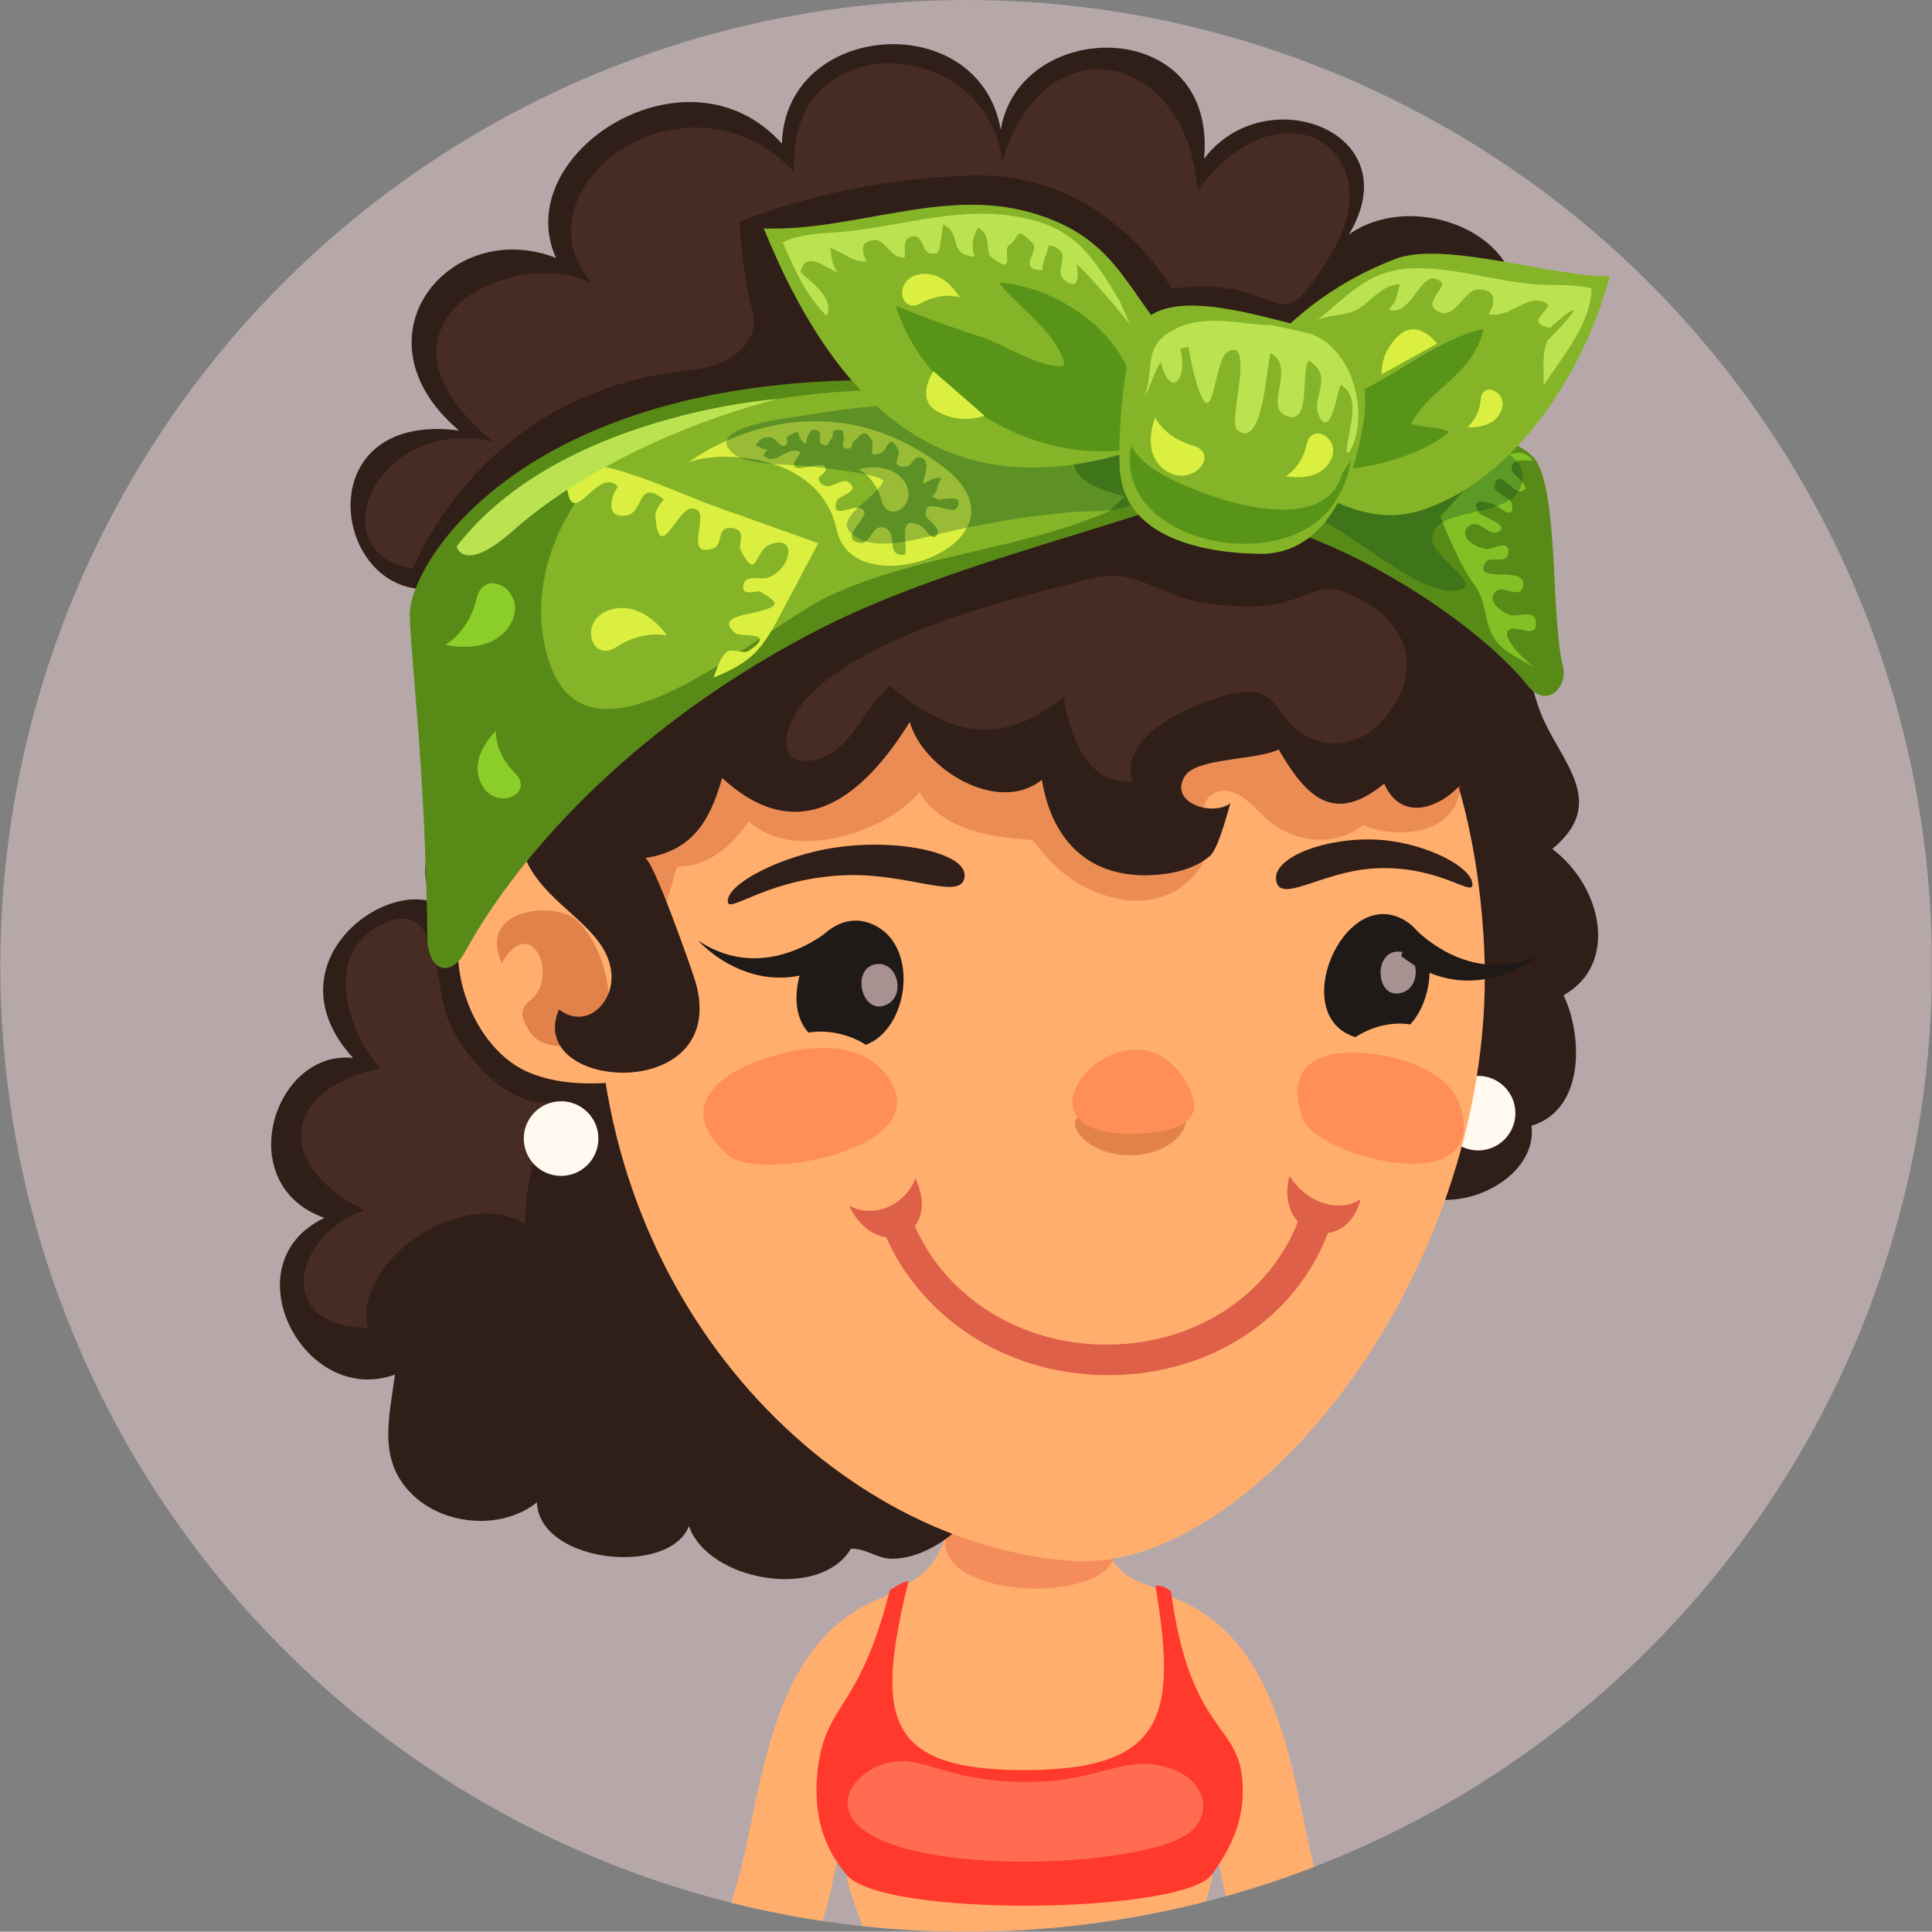 <?xml version="1.0" encoding="iso-8859-1"?>
<!-- Generator: Adobe Illustrator 16.0.0, SVG Export Plug-In . SVG Version: 6.00 Build 0)  -->
<!DOCTYPE svg PUBLIC "-//W3C//DTD SVG 1.1//EN" "http://www.w3.org/Graphics/SVG/1.1/DTD/svg11.dtd">
<svg version="1.1" xmlns="http://www.w3.org/2000/svg" xmlns:xlink="http://www.w3.org/1999/xlink" x="0px" y="0px"
	 width="66.011px" height="66.001px" viewBox="0 0 66.011 66.001" style="enable-background:new 0 0 66.011 66.001;"
	 xml:space="preserve">
<rect x="0" y="0" width="66.011" height="66.001" fill="#808080" stroke="none"/>
<g id="Layer_22">
	<g>
		<defs>
			<circle id="SVGID_1_" cx="33.011" cy="33.001" r="33"/>
		</defs>
		<clipPath id="SVGID_2_">
			<use xlink:href="#SVGID_1_"  style="overflow:visible;"/>
		</clipPath>
		<rect style="clip-path:url(#SVGID_2_);fill:#B6A8A9;" width="66" height="65.998"/>
		<path style="clip-path:url(#SVGID_2_);fill:#FFAE6D;" d="M40.036,54.566l0.905,4.302c0.329,1.096,0.352,4.346,1.299,7.13h3.447
			C44.039,63.124,44.75,56.35,40.036,54.566z"/>
		<path style="clip-path:url(#SVGID_2_);fill:#FFAE6D;" d="M30.191,54.566c-4.714,1.783-4.003,8.558-5.651,11.432h3.447
			c0.947-2.784,0.97-6.034,1.299-7.13L30.191,54.566z"/>
		<path style="clip-path:url(#SVGID_2_);fill:#FFAE6D;" d="M41.387,64.332c0.358-1.262-2.933-2.029-6.209-2.133
			c-3.276,0.104-6.566,0.871-6.208,2.133c0.186,0.65,0.391,1.186,0.576,1.666h11.262C40.995,65.518,41.201,64.982,41.387,64.332z"/>
		<path style="clip-path:url(#SVGID_2_);fill:#FFAE6D;" d="M39.061,54.105c-2.395-0.834-0.899-4.309-4.168-4.309
			c-3.32,0-1.505,3.275-4.035,4.382c-2.531,1.107-3.296,5.847-2.313,7.956c1.75,3.759,10.015,4.299,12.933,0.714
			C43.179,60.762,43.035,55.484,39.061,54.105z"/>
		<path style="clip-path:url(#SVGID_2_);fill:#FF392B;" d="M40.009,54.371c0,0-0.225-0.215-0.531-0.199
			c0.729,4.382,0.391,6.308-4.49,6.308c-4.833,0-5.059-1.88-3.946-6.467c-0.22,0.029-0.638,0.318-0.638,0.318
			c-1.044,4.122-2.166,3.83-2.455,6.057c-0.167,1.297,0.041,2.566,0.976,3.671c1.257,1.479,11.477,1.325,12.469,0
			c0.926-1.236,1.167-2.312,1.035-3.395C42.209,58.86,40.637,59.056,40.009,54.371z"/>
		<path style="clip-path:url(#SVGID_2_);fill:#FF6C52;" d="M39.407,60.284c-1.098-0.147-2.063,0.508-3.787,0.586
			c-2.808,0.127-3.821-0.716-4.831-0.698c-1.335,0.024-2.62,1.42-1.244,2.386c2.271,1.593,9.813,1.192,11.153,0.012
			C41.566,61.803,41.058,60.502,39.407,60.284z"/>
		<path style="clip-path:url(#SVGID_2_);fill:#F58C5B;" d="M32.315,52.502c-0.427,2.246,6.074,2.353,5.763,0.356
			C37.754,50.789,32.74,50.254,32.315,52.502z"/>
		<path style="clip-path:url(#SVGID_2_);fill:#301E18;" d="M53.036,29.006c0.103-0.084,0.195-0.169,0.278-0.251
			c1.425-1.412,0.105-2.694-0.555-4.118c-0.78-1.679-0.703-4.166-1.181-6.017c-0.371-1.432-1.64-3.148-1.311-4.644
			c0.313-1.417,1.577-2.327,1.507-3.896c-0.104-2.256-3.613-3.537-5.689-2.066c2.129-3.515-2.854-5.358-4.945-2.59
			c0.458-4.94-6.321-4.83-6.947-0.989c-0.727-4.196-7.366-3.739-7.477,0.475c-3.196-3.587-9.328,0.313-7.721,3.901
			c-3.644-1.414-7.042,2.73-3.312,5.898c-5.424-0.707-4.266,6.17-0.537,5.357c-0.517,0.989-0.502,0.597-0.454,1.678
			c0.051,1.158,0.797,4.379,0.504,5.53c-0.245,0.96-1.248,2.679-0.19,3.626c-1.933-0.931-5.809,2.097-2.946,5.246
			c-2.712-0.286-4.174,4.331-0.976,5.467c-3.26,1.547-0.715,6.49,2.411,5.352c-0.191,1.493-0.637,3.001,0.69,4.188
			c1.113,0.993,3.017,1.101,4.161,0.178c0.072,2.07,4.517,2.546,5.194,0.808c0.639,1.872,4.463,2.567,5.535,0.775
			c0.521-0.012,0.87,0.333,1.381,0.342c1.088,0.021,2.392-0.867,2.872-1.789c0.436-0.841,0.337-1.882,0.965-2.539
			c1.144-1.197,2.753-0.657,4.132-1.132c1.434-0.491,2.005-1.575,2.298-2.987c0.443-2.116,1.33-5.62,4.089-5.895
			c1.79-0.18,2.519,1.813,4.161,2.054c1.644,0.237,3.547-0.992,3.354-2.504c1.822-0.546,1.761-3.071,1.095-4.459
			C55.304,32.956,54.763,30.306,53.036,29.006z"/>
		<circle style="clip-path:url(#SVGID_2_);fill:#FFF9F0;" cx="50.503" cy="38.033" r="1.274"/>
		<path style="clip-path:url(#SVGID_2_);fill:#FFAE6D;" d="M35.795,16.521c-7.979,0.406-15.584,6.305-15.38,17.337
			c0.201,11.038,8.277,18.937,16.249,19.477c6.12,0.417,14.596-9.985,14.043-21.009C50.157,21.448,43.775,16.113,35.795,16.521z"/>
		<path style="clip-path:url(#SVGID_2_);fill:#FFAE6D;" d="M17.817,29.347c-3.448,1.005-2.376,6.28,0.336,7.33
			c0.868,0.338,1.81,0.382,2.721,0.313c0.019-0.031,0.04-0.059,0.059-0.09c0.443-0.688-0.088-4.195-0.254-4.922
			C20.258,30.155,19.471,28.865,17.817,29.347z"/>
		<path style="opacity:0.3;clip-path:url(#SVGID_2_);fill:#BF3C1B;" d="M50.009,18.273c-1.194-1.156-3.325-1.308-4.876-1.593
			c-4.224-0.777-8.727-0.962-12.979-0.328c-2.944,0.435-6.084,1.403-7.953,3.871c-1.78,2.349-4.432,4.694-4.113,7.923
			c0.083,0.833,0.345,2.462,1.044,3.006c1.738,1.354,1.825-1.527,2.032-1.533c1.062-0.032,1.839-0.712,2.417-1.563
			c1.473,1.416,4.671,0.408,5.835-0.993c0.568,0.979,1.721,1.377,2.775,1.528c1.582,0.228,0.722-0.164,1.759,0.891
			c1.317,1.344,3.773,1.995,5.057,0.169c0.563-0.805-0.372-2.141,0.498-2.557c0.786-0.373,1.48,0.703,1.991,1.065
			c0.931,0.659,2.149,0.742,3.089,0.031c1.157,0.564,4.823,0.498,2.673-3.803C48.557,22.987,51.291,19.516,50.009,18.273z"/>
		<path style="opacity:0.4;clip-path:url(#SVGID_2_);fill:#B54319;" d="M19.548,31.334c-0.854-0.521-3.223-0.207-2.402,1.567
			c0.79-1.396,1.642-0.261,1.329,0.769c-0.212,0.692-1.056,0.564-0.356,1.608c0.378,0.565,1.322,0.531,1.824,0.341
			C21.541,35.021,20.584,31.974,19.548,31.334z"/>
		<path style="clip-path:url(#SVGID_2_);fill:#301E18;" d="M39.914,11.136c-1.657-0.271-3.192-0.874-4.902-0.963
			c-2.847-0.147-5.665,0.575-8.271,1.681c-3.876,1.645-6.609,5.838-7.993,9.645c-0.806,2.222-1.333,4.747-1,7.11
			c0.309,2.207,2.934,2.811,3.138,4.605c0.117,1.029-0.842,1.994-1.787,1.277c-1.199,2.802,5.865,3.262,4.666-0.938
			c-0.086-0.304-1.472-4.274-1.734-4.234c1.631-0.242,2.235-1.285,2.642-2.739c2.665,2.454,4.841,0.618,6.412-1.914
			c0.434,1.594,3.009,3.194,4.513,1.976c0.33,2.021,1.543,3.301,3.611,3.263c0.718-0.013,1.576-0.175,2.134-0.661
			c0.319-0.282,0.67-1.778,0.7-1.801c-0.616,0.469-2.128-0.015-1.559-0.926c0.395-0.634,2.455-0.533,3.203-0.909
			c0.964,1.661,1.904,2.563,3.61,1.165c0.392,0.926,1.215,1.02,1.995,0.545c2.441-1.483,1.604-6.367,0.973-8.586
			C48.914,13.988,44.635,11.911,39.914,11.136z"/>
		<path style="clip-path:url(#SVGID_2_);fill:#472C23;" d="M46.051,20.269c-0.924-0.383-1.399,0.16-2.36,0.35
			c-0.833,0.165-1.838,0.105-2.672-0.041c-0.731-0.128-1.346-0.46-2.012-0.704c-0.905-0.331-1.322-0.222-2.312,0.041
			c-1.753,0.464-3.469,0.889-5.156,1.564c-1.49,0.6-4.022,1.728-4.586,3.384c-0.401,1.183,0.577,1.411,1.471,0.852
			c0.864-0.544,1.192-1.644,1.988-2.273c2.009,1.673,3.778,2.131,5.934,0.354c0.129,1.162,0.811,3.127,2.339,2.879
			c-0.508-1.654,2.477-2.852,3.712-3.02c1.362-0.185,1.153,0.987,2.321,1.533c0.981,0.46,1.922,0.132,2.568-0.624
			c0.826-0.963,0.965-1.95,0.562-2.774C47.538,21.164,46.919,20.631,46.051,20.269z"/>
		<path style="clip-path:url(#SVGID_2_);fill:#301E18;" d="M28.612,28.948c-1.936,0.271-3.828,1.279-3.744,1.874
			c0.055,0.387,1.445-0.851,4.116-0.921c2.131-0.054,3.923,0.912,3.974,0.028C33.005,29.146,30.73,28.65,28.612,28.948z"/>
		<path style="clip-path:url(#SVGID_2_);fill:#301E18;" d="M47.123,28.693c-1.76-0.111-3.604,0.575-3.524,1.353
			c0.091,0.874,1.513-0.242,3.273-0.369c2.201-0.159,3.413,0.952,3.437,0.565C50.345,29.644,48.732,28.801,47.123,28.693z"/>
		<path style="clip-path:url(#SVGID_2_);fill:#FF8F57;" d="M46.938,36.014c-1.343-0.197-3.229,0.067-2.414,2.236
			c0.434,1.157,5.641,2.675,5.489,0.125c-0.016-0.264-0.075-0.497-0.165-0.706C49.37,36.56,47.97,36.162,46.938,36.014z"/>
		<path style="clip-path:url(#SVGID_2_);fill:#FF8F57;" d="M29.894,36.329c-1.051-0.826-2.653-0.522-3.759-0.167
			c-1.438,0.468-3.181,1.636-1.248,3.319c1.029,0.896,7.003-0.187,5.534-2.556C30.271,36.684,30.092,36.485,29.894,36.329z"/>
		<path style="clip-path:url(#SVGID_2_);fill:#1F1A17;" d="M29.996,31.675c-1.887-1.112-3.59,2.275-2.374,3.604
			c0.658-0.105,1.402,0.056,1.959,0.419C31.007,35.172,31.404,32.503,29.996,31.675z"/>
		<path style="opacity:0.4;clip-path:url(#SVGID_2_);fill:#B54319;" d="M38.646,38.153c-0.832,0.004-1.193-0.292-1.75-0.023
			c-0.553,0.269,0.294,1.377,1.765,1.339c1.462-0.038,2.1-1.062,1.76-1.356C40.026,37.77,39.568,38.146,38.646,38.153z"/>
		<path style="clip-path:url(#SVGID_2_);fill:#1F1A17;" d="M48.021,31.461c-2.094-1.293-4.063,3.258-1.711,3.975
			c0.558-0.365,1.265-0.537,1.875-0.434C49.039,34.065,49.142,32.151,48.021,31.461z"/>
		<path style="clip-path:url(#SVGID_2_);fill:#A89191;" d="M29.896,32.95c-0.847,0.174-0.429,1.827,0.438,1.355
			C30.955,33.963,30.648,32.797,29.896,32.95z"/>
		<path style="clip-path:url(#SVGID_2_);fill:#A89191;" d="M47.735,32.513c-0.847,0.039-0.711,1.722,0.201,1.393
			C48.597,33.666,48.487,32.479,47.735,32.513z"/>
		<path style="clip-path:url(#SVGID_2_);fill:#1F1A17;" d="M23.857,32.139c0,0,2.007,2.288,4.716,0.707l-0.201-1.095
			C28.372,31.751,26.177,33.694,23.857,32.139z"/>
		<path style="clip-path:url(#SVGID_2_);fill:#1F1A17;" d="M48.22,31.609l-0.347,1.056c2.477,1.927,4.768-0.07,4.768-0.07
			C50.137,33.827,48.22,31.609,48.22,31.609z"/>
		<path style="clip-path:url(#SVGID_2_);fill:#FF8F57;" d="M38.685,38.736c1.337-0.018,2.856-0.311,1.716-1.963
			C38.412,33.891,34.086,38.792,38.685,38.736z"/>
		<path style="clip-path:url(#SVGID_2_);fill:#DE6049;" d="M29.018,41.196c0.9,1.946,3.188,1.059,2.263-0.931
			C30.882,41.243,29.809,41.629,29.018,41.196z"/>
		<path style="clip-path:url(#SVGID_2_);fill:#DE6049;" d="M44.058,40.176c-0.535,2.032,1.913,2.783,2.432,0.797
			C45.785,41.447,44.643,41.124,44.058,40.176z"/>
		<path style="clip-path:url(#SVGID_2_);fill:#DE6049;" d="M45.102,41.241c-0.282-0.108-0.586,0.023-0.68,0.29
			c-0.947,2.734-3.681,4.491-6.827,4.408c-3.031-0.077-5.424-1.847-6.378-4.142c-0.111-0.274-0.429-0.419-0.704-0.329
			c-0.275,0.094-0.408,0.389-0.294,0.662c1.094,2.631,3.764,4.656,7.131,4.84c0.096,0.003,0.188,0.008,0.284,0.01
			c3.62,0.094,6.721-1.908,7.814-5.063C45.54,41.648,45.387,41.348,45.102,41.241z"/>
		<path style="clip-path:url(#SVGID_2_);fill:#472C23;" d="M15.316,34.854c-0.497-1.163-0.196-4.437-2.427-3.184
			c-1.911,1.072-0.885,3.844,0.12,4.828c-3.341,0.697-3.693,3.291-0.551,4.86c-2.312,0.721-3.239,3.967,0.105,4.009
			c-0.488-2.252,3.199-4.853,5.372-3.554c0.023-1.33,0.395-3.367,1.432-4.258C17.634,38.213,15.896,36.209,15.316,34.854z"/>
		<path style="clip-path:url(#SVGID_2_);fill:#588A17;" d="M31.233,13.011c-13.229-0.483-17.289,6.232-17.234,8.031
			c0.049,1.632,0.529,5.174,0.604,10.995c0.016,1.162,0.792,1.386,1.285,0.489c1.933-3.529,6.054-7.946,12.157-11.053
			c6.241-3.176,15.37-4.278,15.836-6.731C44.343,12.289,36.007,13.184,31.233,13.011z"/>
		<path style="clip-path:url(#SVGID_2_);fill:#85B428;" d="M31.127,13.328c-2.943-0.055-5.56,0.294-8.347,1.309
			c-2.928,1.066-5.081,4.783-4.013,7.988c1.417,4.245,7.197-1.173,9.631-2.293c3.004-1.387,6.398-1.532,9.479-2.853l1.229-1.144
			c0.137-0.148,0.281-0.375,0.367-0.557C40.706,13.177,32.418,13.352,31.127,13.328z"/>
		<path style="clip-path:url(#SVGID_2_);fill:#DAEF3F;" d="M29.34,16.03c0,0,0.579,0.291,0.788,1.091
			c0.211,0.799,1.274,0.128,0.793-0.636C30.437,15.722,29.34,16.03,29.34,16.03z"/>
		<path style="clip-path:url(#SVGID_2_);fill:#DAEF3F;" d="M32.158,15.896c-4.493-3.332-8.644-0.089-8.644-0.089
			c0.92-0.415,4.493-0.422,5.078,2.309C29.18,20.843,35.649,18.485,32.158,15.896z M32.723,17.31
			c-0.167,0.39-1.151-0.429-1.087,0.291c0.015,0.163,0.593,0.479,0.356,0.713c-0.168,0.171-0.388-0.272-0.518-0.34
			c-0.833-0.433-0.445,0.535-0.553,0.984c-0.698,0.052-0.231-0.708-0.656-0.909c-0.472-0.226-0.502,0.593-0.905,0.5
			c-0.762-0.173,0.425-0.899,0.129-1.134c-0.045-0.034-0.121-0.058-0.242-0.066c-0.179-0.016-0.886,0.374-0.656-0.237
			c0.071-0.191,0.811-0.296,0.426-0.62c-0.267-0.229-0.664,0.337-0.963,0.024c-0.286-0.302,0.315-0.306,0.127-0.571
			c-0.168-0.236-1.607,0.498-0.814-0.485c-0.473-0.298-0.868,0.537-1.295,0.092c0.056-0.042,0.109-0.151,0.153-0.187
			c-0.131,0.002-0.27-0.105-0.391-0.132c0.081-0.216,0.258-0.311,0.485-0.289c0.184,0.014,0.32,0.312,0.449,0.291
			c0.262-0.045,0.032-0.239,0.149-0.315c0.595-0.392,0.19,0.03,0.617,0.25c0.042-0.303,0.16-0.614,0.457-0.425
			c0.1,0.062-0.079,0.336,0.089,0.429c0.253,0.134,0.218-0.108,0.313-0.168c0.136-0.079-0.055-0.327,0.251-0.317
			c0.271,0.007,0.117,0.157,0.189,0.251c0.078,0.096-0.19,0.349,0.104,0.386c0.243,0.029,0.139-0.189,0.236-0.255
			c0.244-0.167,0.329-0.495,0.592-0.065c0.162,0.27-0.206,0.696,0.357,0.456c0.189-0.082,0.261-0.707,0.561-0.109
			c0.129,0.253-0.333,0.612,0.277,0.592c0.189-0.004,0.246-0.359,0.473-0.319c0.413,0.075,0.122,0.693,0.093,0.906
			c0.153-0.047,0.462-0.276,0.625-0.192c-0.022,0.105-0.108,0.204-0.124,0.314c-0.054,0.37-0.385,0.248,0.047,0.41
			C32.167,17.099,32.919,16.85,32.723,17.31z"/>
		<path style="clip-path:url(#SVGID_2_);fill:#588A17;" d="M52.513,15.791c-0.739-1.309-6.861-2.359-10.929-2.344
			c-4.066,0.018-7.732,3.189-1.769,3.704c5.963,0.514,11.055,4.569,12.356,6.245c0.677,0.87,1.407,0.072,1.231-0.626
			C52.991,21.126,53.253,17.102,52.513,15.791z"/>
		<path style="clip-path:url(#SVGID_2_);fill:#82C126;" d="M52.481,21.336c0.032-0.552-0.597-0.258-0.845-0.316
			c-0.34-0.08-0.904-0.526-0.494-0.838c0.248-0.192,0.832,0.339,0.901-0.186c0.1-0.708-1.769-0.018-1.287-0.78
			c0.159-0.248,0.739,0.093,0.781-0.323c0.054-0.497-0.564-0.118-0.747-0.133c-0.34-0.03-0.995-0.404-0.624-0.767
			c0.334-0.324,0.691,0.341,1.015,0.181c0.471-0.238-0.564-0.503-0.648-0.646c-0.338-0.582,0.259-0.371,0.521-0.28
			c0.161,0.057,0.724,0.591,0.599-0.031c-0.059-0.291-0.722-0.321-0.563-0.716c0.181-0.449,0.607,0.348,0.876,0.286
			c0.47-0.11-0.289-0.545-0.31-0.729c-0.049-0.44,0.418-0.316,0.722-0.317c-0.782-1.104-2.716,1.465-3.167,1.911
			c0,0,0.644,1.652,1.154,2.314c0.439,0.567,0.325,1.256,0.67,1.812c0.067,0.11,0.147,0.206,0.238,0.291
			c0.34,0.328,0.81,0.514,1.198,0.771c-0.236-0.156-1.211-1.031-0.933-1.304C51.779,21.299,52.45,21.855,52.481,21.336z"/>
		<path style="opacity:0.3;clip-path:url(#SVGID_2_);fill:#004022;" d="M45.51,14.582c-1.795,0.026-3.094,1.008-1.807,2.694
			l1.192,0.397c1.337,0.498,3.417,2.584,4.784,2.506c1.235-0.068-0.771-1.139-0.751-1.758c0.033-1.207,2.813-0.609,3.079-1.948
			C52.387,14.548,46.607,14.565,45.51,14.582z"/>
		<path style="opacity:0.3;clip-path:url(#SVGID_2_);fill:#004022;" d="M32.841,13.759c-1.706-0.004-3.416,0.104-5.094,0.396
			c-0.526,0.09-3.964,0.418-2.621,1.396c0.438,0.319,1.689,0.316,2.233,0.354c0.197,0.013,2.959,0.3,2.816,0.556
			c-0.4,0.718-1.962,1.337-0.835,1.944c0.811,0.434,2.371-0.085,3.182-0.264c1.351-0.298,2.68-0.52,4.059-0.643
			c0.455-0.041,1.087,0.003,1.623-0.109c0.315-0.066,0.599-0.187,0.791-0.41C41.197,14.43,33.969,13.761,32.841,13.759z"/>
		<path style="clip-path:url(#SVGID_2_);fill:#85B428;" d="M35.209,7.259c-3.001-0.855-6.073,0.657-9.115,0.545
			c2.661,6.528,6.61,9.762,13.183,7.404c0.945-0.339,1.857-0.687,2.831-0.933l-1.583-2.108C38.436,10.113,38.351,8.154,35.209,7.259
			z"/>
		<path style="clip-path:url(#SVGID_2_);fill:#579418;" d="M34.125,9.656c0.657,0.823,2.07,1.786,2.247,2.833
			c-0.684,0.178-2.143-0.754-2.843-0.976c-0.993-0.315-1.964-0.673-2.925-1.069c0.993,3.169,4.641,5.44,8.063,4.896
			c0.542-0.086,1.339-0.243,1.631-0.733l-1.597-1.435C38.324,11.3,36,9.755,34.125,9.656z"/>
		<path style="clip-path:url(#SVGID_2_);fill:#85B428;" d="M47.701,8.839c-5.011,1.896-6.425,6.322-6.425,6.322
			c2.623,0.482,4.632,3.104,7.251,2.284c3.1-0.973,5.55-4.523,6.476-8.019C53.293,9.524,49.369,8.209,47.701,8.839z"/>
		<path style="clip-path:url(#SVGID_2_);fill:#579418;" d="M43.922,13.918c-1.03,3.249,4.221,2.093,5.579,0.841
			c-0.384-0.213-0.871-0.13-1.291-0.279c0.669-1.255,2.093-1.634,2.485-3.241c-1.952,0.438-3.361,2.039-5.276,2.498L43.922,13.918z"
			/>
		<path style="clip-path:url(#SVGID_2_);fill:#85B428;" d="M44.063,11.039c-1.219-0.287-4.143-1.204-5.062,0.031
			c-0.649,0.872-0.835,4.08-0.726,5.115c0.238,2.195,2.836,2.709,4.752,2.739c2.388,0.038,3.301-2.653,3.582-4.661
			C46.868,12.397,45.806,11.445,44.063,11.039z"/>
		<path style="clip-path:url(#SVGID_2_);fill:#BBE351;" d="M44.597,11.359c-0.003-0.001-1.12-0.243-1.12-0.243
			c-1.163-0.033-2.382-0.434-3.452,0.193c-1.014,0.596-0.539,1.304-0.938,2.243c0.238-0.347,0.326-0.811,0.571-1.186
			c0.323,1.313,0.952,0.573,0.667-0.438c-0.053,0.003,0.315-0.087,0.279-0.073c0.08,0.341,0.121,0.698,0.219,1.033
			c0.66,2.288,0.615-0.578,1.118-0.865c0.97-0.552-0.003,2.407,0.332,2.674c0.894,0.707,1.001-2.259,1.137-2.629
			c0.902,0.453-0.253,1.851,0.548,2.149c0.858,0.319,0.471-1.527,0.759-1.895c0.932,0.579,0,1.285,0.377,1.946
			c0.394,0.689,0.622-1.004,0.714-1.12c0.757,0.439,0.22,1.575,0.208,2.294c-0.007,0.003,0.087,0.033,0.082,0.018
			C46.859,14.18,46.187,11.709,44.597,11.359z"/>
		<path style="clip-path:url(#SVGID_2_);fill:#BBE351;" d="M34.822,7.416c-1.925-0.36-3.766,0.228-5.681,0.469
			c-0.787,0.101-1.678,0.039-2.396,0.394c0.366,0.866,0.813,1.861,1.504,2.514c0.329-0.735-0.932-1.393-0.892-1.529
			c0.209-0.716,0.802-0.127,1.279,0.048c-0.241-0.273-0.205-0.52-0.272-0.839c0.468,0.156,0.757,0.482,1.239,0.467
			c-0.207-0.443-0.167-0.691,0.271-0.741c0.353-0.041,0.546,0.627,1.005,0.596c0.146-0.009-0.164-0.654,0.313-0.719
			c0.429-0.057,0.245,0.762,0.835,0.56c0.101-0.034,0.171-0.811,0.187-0.965c0.675,0.277,0.146,0.994,1.04,1.098
			c0.013-0.008,0.024-0.016,0.04-0.023c-0.119-0.364-0.054-0.662,0.123-0.969c0.478,0.247,0.251,0.846,0.431,0.988
			c0.932,0.739,0.364-0.226,0.636-0.394c0.396-0.245,0.154-0.711,0.791-0.069c0.273,0.274-0.563,0.902,0.338,0.933
			c-0.02-0.285,0.197-0.609,0.219-0.854c0.935,0.188,0.126,0.831,0.528,1.176c0.488,0.42,0.521-0.146,0.417-0.526
			c0.14,0.023,1.774,1.929,1.851,2.104l-0.36-0.826C37.313,8.703,36.718,7.769,34.822,7.416z"/>
		<path style="clip-path:url(#SVGID_2_);fill:#BBE351;" d="M48.186,9.172c-1.444,0.074-2.109,0.905-3.2,1.794
			c0.251-0.204,0.967-0.177,1.315-0.351c0.532-0.267,0.863-0.877,1.525-0.908c-0.093,0.32-0.088,0.604-0.391,0.873
			c0.869,0.28,1.115-1.573,1.815-0.936c0.196,0.182-0.777,0.795-0.003,1.043c0.476,0.149,0.821-0.783,1.229-0.797
			c0.568-0.019,0.688,0.338,0.391,0.835c0.701,0.187,1.328-0.735,1.961-0.366c0.316,0.187-0.84,0.644,0.121,0.841
			c0.028,0.007,0.587-0.547,0.794-0.603c0.198-0.053-0.872,1.056-0.857,1.022c-0.226,0.439-0.125,1.046-0.144,1.556
			c0.631-0.994,1.61-2.086,1.639-3.325c-0.643-0.153-1.239-0.09-1.884-0.134C51.056,9.618,49.64,9.099,48.186,9.172z"/>
		<path style="clip-path:url(#SVGID_2_);fill:#579418;" d="M40.048,16.387c-0.564-0.286-1.079-0.591-1.396-1.148
			c-0.611,3.246,4.951,4.449,6.785,2.149c0.396-0.498,0.618-1.056,0.728-1.679L45.87,16.16
			C45.255,18.395,41.475,17.101,40.048,16.387z"/>
		<path style="clip-path:url(#SVGID_2_);fill:#DAEF3F;" d="M19.303,15.874c0.433-0.105,0.062,0.708,0.063,0.737
			c0.181,1.614,1.063-0.739,1.746,0.02c-0.251,0.342-0.447,1.095,0.291,0.979c0.611-0.096,0.368-1.279,1.28-0.543
			c-0.107,0.118-0.307,0.381-0.292,0.554c0.13,1.682,0.726-0.193,1.217-0.243c0.833-0.081-0.368,1.73,0.753,1.364
			c0.358-0.116,0.113-0.747,0.612-0.704c0.582,0.051,0.229,0.555,0.331,0.755c0.568,1.115,0.473,0.015,1.006-0.188
			c0.97-0.366,0.714,0.866-0.088,1.137c-0.229,0.078-0.764-0.133-0.824,0.243c-0.07,0.445,0.448,0.151,0.604,0.242
			c0.664,0.392,0.604,0.492-0.152,0.685c-0.361,0.093-1.405,0.191-0.705,0.735c0.154,0.12,1.436-0.086,0.444,0.586
			c-0.193,0.132-0.513-0.085-0.73,0.029c-0.237,0.124-0.378,0.658-0.485,0.893c1.414-0.573,1.699-1.032,2.39-2.343
			c0.39-0.738,0.82-1.55,1.193-2.252c-1.172-0.417-2.375-0.848-3.555-1.269C23.183,16.856,20.55,15.57,19.303,15.874z"/>
		<path style="clip-path:url(#SVGID_2_);fill:#DAEF3F;" d="M20.865,20.829c-1.126,0.329-0.688,1.864,0.208,1.272
			c0.9-0.592,1.714-0.388,1.714-0.388S21.995,20.498,20.865,20.829z"/>
		<path style="clip-path:url(#SVGID_2_);fill:#DAEF3F;" d="M40.746,15.219c-0.98-0.283-1.276-0.958-1.276-0.958
			s-0.525,1.237,0.373,1.828C40.745,16.681,41.726,15.5,40.746,15.219z"/>
		<path style="clip-path:url(#SVGID_2_);fill:#DAEF3F;" d="M44.646,15.176c-0.161,0.781-0.711,1.091-0.711,1.091
			s1.084,0.253,1.514-0.51C45.877,14.997,44.811,14.393,44.646,15.176z"/>
		<path style="clip-path:url(#SVGID_2_);fill:#DAEF3F;" d="M31.384,9.379c-0.875,0.19-0.629,1.379,0.087,0.979
			c0.715-0.4,1.319-0.201,1.319-0.201S32.258,9.192,31.384,9.379z"/>
		<path style="clip-path:url(#SVGID_2_);fill:#DAEF3F;" d="M50.592,13.645c-0.051,0.647-0.46,0.95-0.46,0.95
			s0.896,0.096,1.161-0.558C51.563,13.384,50.643,13,50.592,13.645z"/>
		<path style="clip-path:url(#SVGID_2_);fill:#8CCE29;" d="M16.283,20.452c-0.261,1.142-1.068,1.58-1.068,1.58
			s1.577,0.397,2.225-0.707C18.087,20.223,16.543,19.311,16.283,20.452z"/>
		<path style="clip-path:url(#SVGID_2_);fill:#8CCE29;" d="M16.94,24.981c0,0-0.979,0.895-0.48,1.83
			c0.5,0.936,1.837,0.292,1.137-0.396C16.897,25.727,16.94,24.981,16.94,24.981z"/>
		<path style="clip-path:url(#SVGID_2_);fill:#DAEF3F;" d="M32.06,14.082c0.838,0.442,1.577,0.12,1.577,0.12l-1.741-1.517
			C31.896,12.686,31.224,13.641,32.06,14.082z"/>
		<path style="clip-path:url(#SVGID_2_);fill:#DAEF3F;" d="M47.796,11.458c-0.653,0.594-0.592,1.335-0.592,1.335l1.898-1.054
			C49.103,11.739,48.447,10.863,47.796,11.458z"/>
		<path style="clip-path:url(#SVGID_2_);fill:#BBE351;" d="M15.601,18.674c0,0,0.237,0.965,1.952-0.564
			c1.714-1.524,4.851-3.386,8.995-4.477C26.548,13.633,19.081,14.153,15.601,18.674z"/>
		<path style="clip-path:url(#SVGID_2_);fill:#472C23;" d="M40.908,6.507c-0.268-4.641-5.176-5.931-6.666-0.988
			c-0.506-4.35-7.413-4.716-7.104,0.364c-3.68-3.912-9.696,0.556-6.922,3.787c-2.751-1.33-8.23,1.44-3.363,5.42
			c-3.994-0.916-6.031,3.79-2.744,4.351c0,0,2.265-6.087,9.477-6.794c1.711-0.169,2.407-1.218,2.11-2.083
			c-0.297-0.869-0.427-2.984-0.427-2.984s3.437-1.493,8.018-1.584c4.579-0.091,6.744,3.866,6.744,3.866
			c4.173-0.527,3.379,2.208,5.473-1.227C47.595,5.201,43.837,2.586,40.908,6.507z"/>
		<circle style="clip-path:url(#SVGID_2_);fill:#FFF9F0;" cx="19.171" cy="38.902" r="1.275"/>
	</g>
</g>
<g id="Layer_1">
</g>
</svg>
